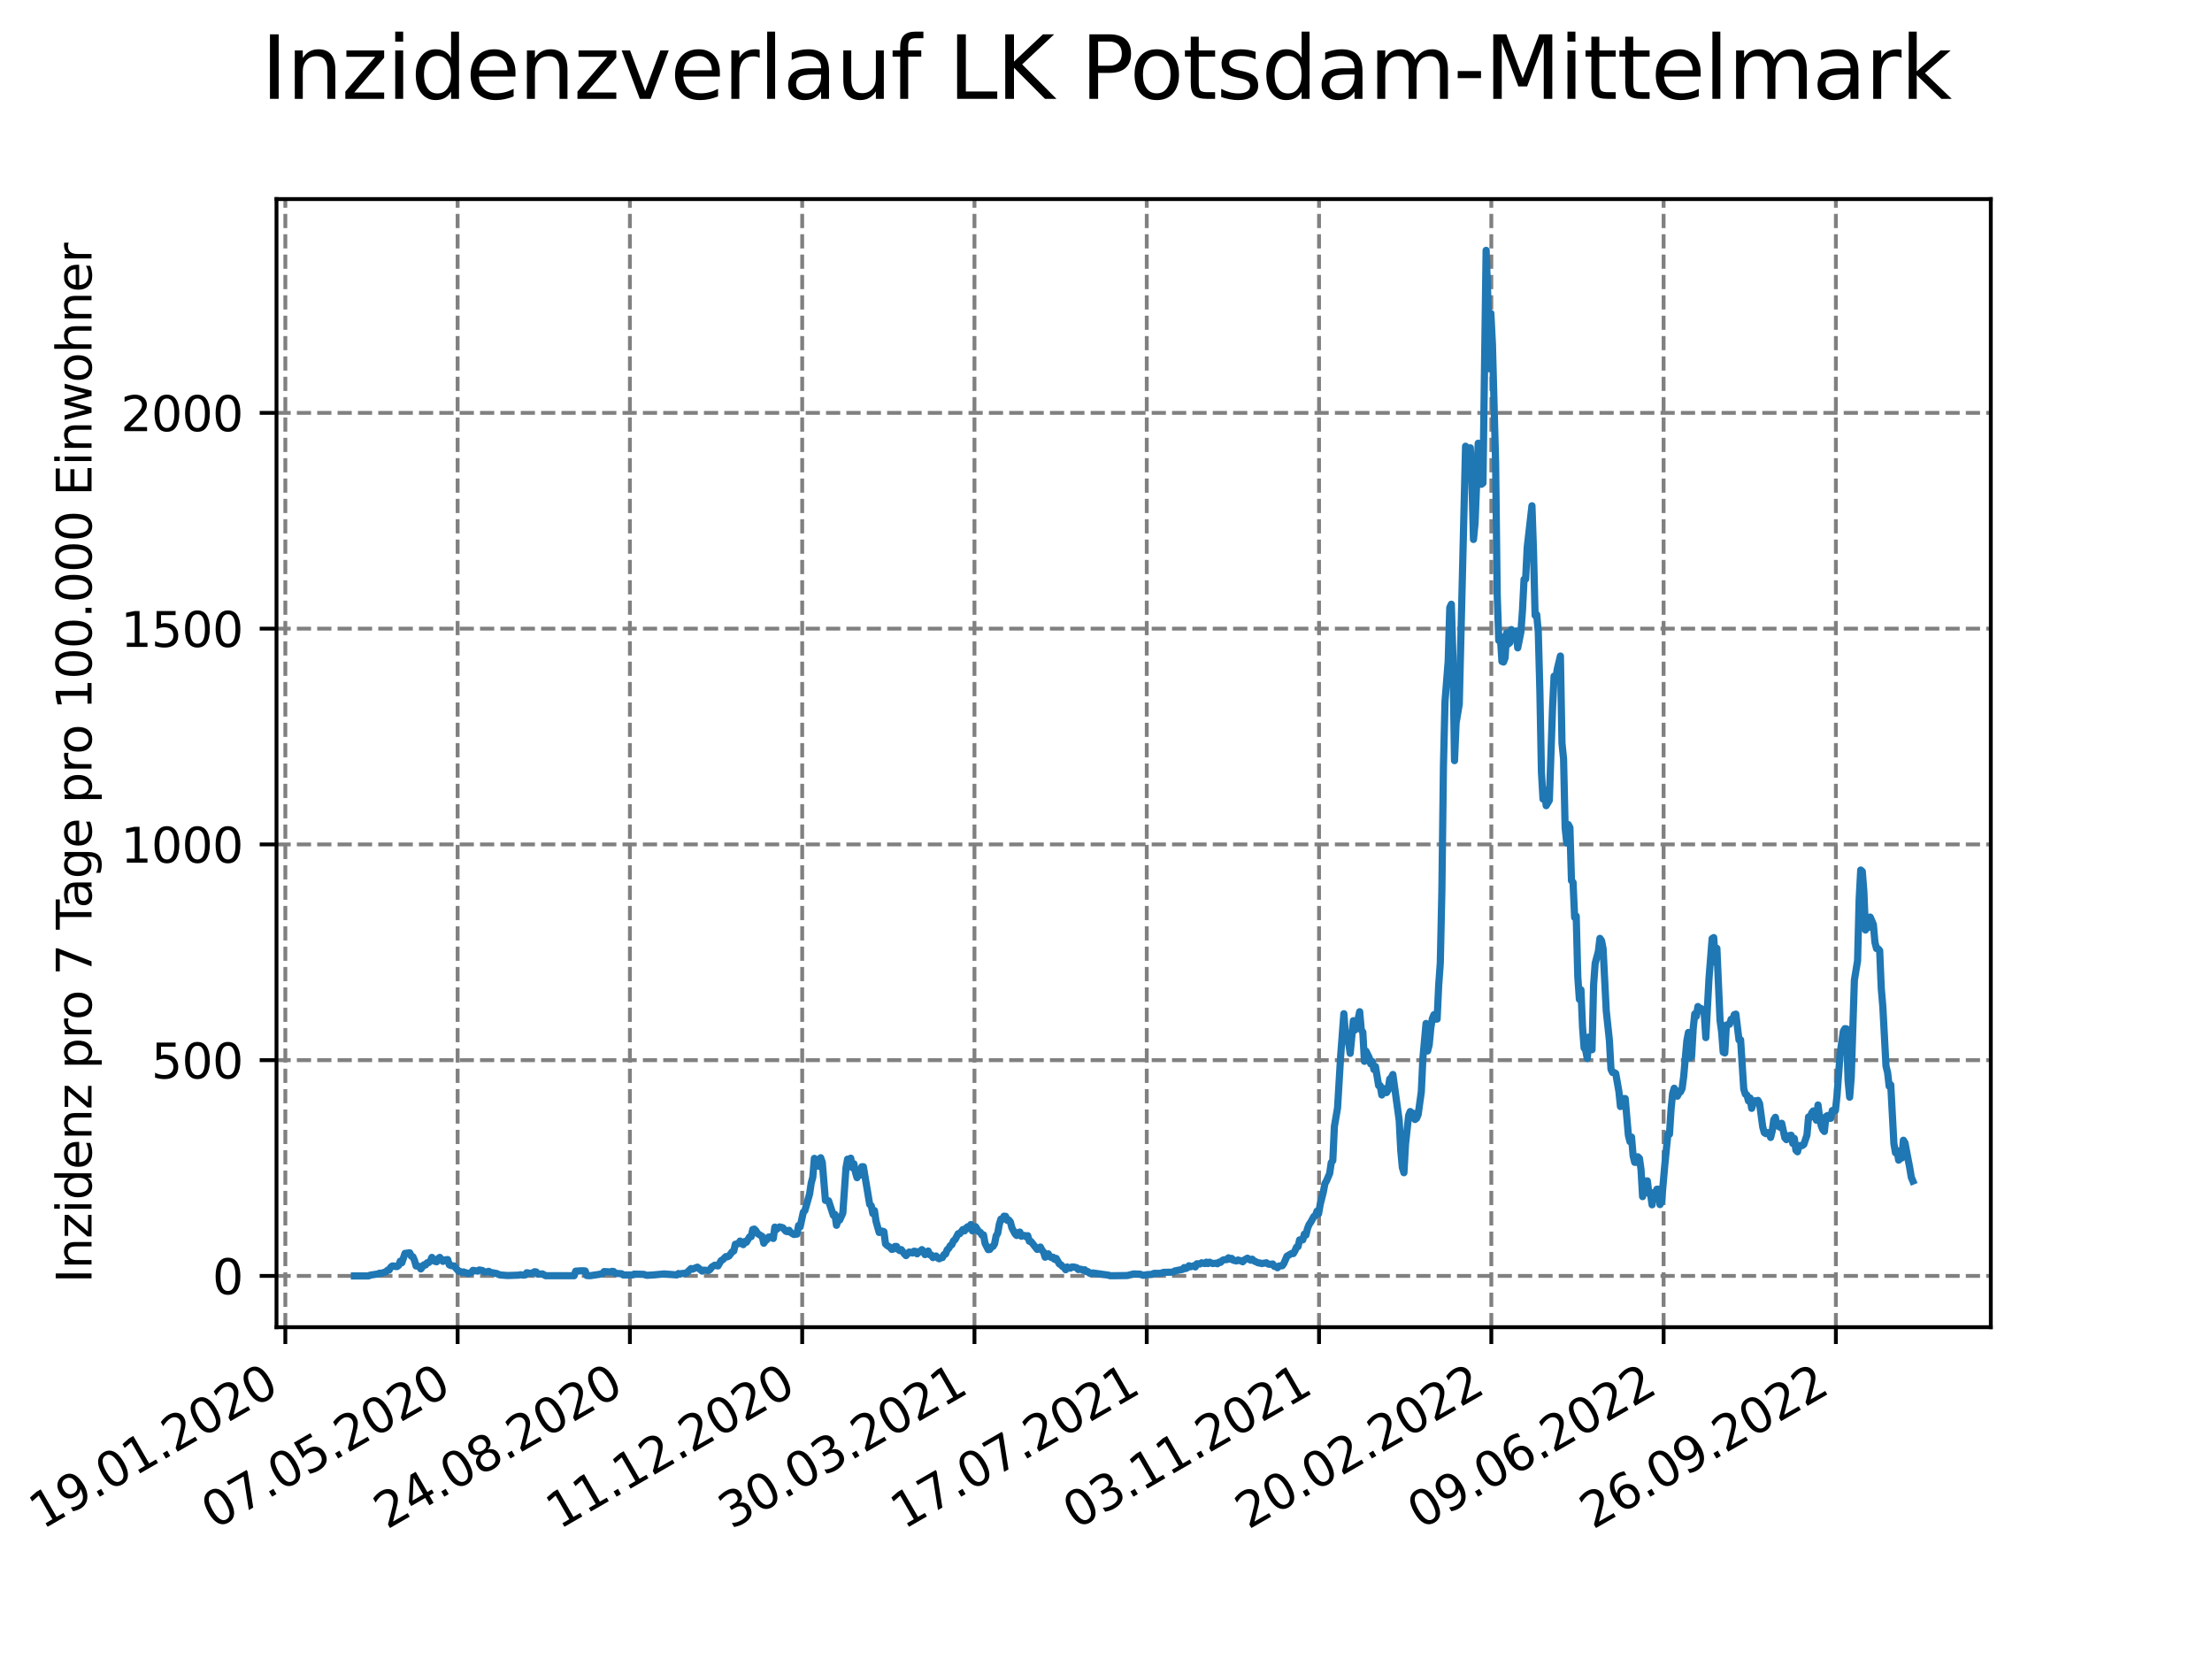 <?xml version="1.0" encoding="utf-8" standalone="no"?>
<!DOCTYPE svg PUBLIC "-//W3C//DTD SVG 1.1//EN"
  "http://www.w3.org/Graphics/SVG/1.1/DTD/svg11.dtd">
<svg xmlns:xlink="http://www.w3.org/1999/xlink" width="460.8pt" height="345.6pt" viewBox="0 0 460.8 345.6" xmlns="http://www.w3.org/2000/svg" version="1.1">
 <defs>
  <style type="text/css">*{stroke-linejoin: round; stroke-linecap: butt}</style>
 </defs>
 <g id="figure_1">
  <g id="patch_1">
   <path d="M 0 345.6 
L 460.8 345.6 
L 460.8 0 
L 0 0 
z
" style="fill: #ffffff"/>
  </g>
  <g id="axes_1">
   <g id="patch_2">
    <path d="M 57.6 276.48 
L 414.72 276.48 
L 414.72 41.472 
L 57.6 41.472 
z
" style="fill: #ffffff"/>
   </g>
   <g id="matplotlib.axis_1">
    <g id="xtick_1">
     <g id="line2d_1">
      <path d="M 59.441 276.48 
L 59.441 41.472 
" clip-path="url(#pa9eaaf0368)" style="fill: none; stroke-dasharray: 2.96,1.28; stroke-dashoffset: 0; stroke: #808080; stroke-width: 0.8"/>
     </g>
     <g id="line2d_2">
      <defs>
       <path id="m705e1bddf4" d="M 0 0 
L 0 3.5 
" style="stroke: #000000; stroke-width: 0.8"/>
      </defs>
      <g>
       <use xlink:href="#m705e1bddf4" x="59.441" y="276.48" style="stroke: #000000; stroke-width: 0.8"/>
      </g>
     </g>
     <g id="text_1">
      <!-- 19.01.2020 -->
      <g transform="translate(8.816 318.689) rotate(-30) scale(0.1 -0.1)">
       <defs>
        <path id="DejaVuSans-31" d="M 794 531 
L 1825 531 
L 1825 4091 
L 703 3866 
L 703 4441 
L 1819 4666 
L 2450 4666 
L 2450 531 
L 3481 531 
L 3481 0 
L 794 0 
L 794 531 
z
" transform="scale(0.016)"/>
        <path id="DejaVuSans-39" d="M 703 97 
L 703 672 
Q 941 559 1184 500 
Q 1428 441 1663 441 
Q 2288 441 2617 861 
Q 2947 1281 2994 2138 
Q 2813 1869 2534 1725 
Q 2256 1581 1919 1581 
Q 1219 1581 811 2004 
Q 403 2428 403 3163 
Q 403 3881 828 4315 
Q 1253 4750 1959 4750 
Q 2769 4750 3195 4129 
Q 3622 3509 3622 2328 
Q 3622 1225 3098 567 
Q 2575 -91 1691 -91 
Q 1453 -91 1209 -44 
Q 966 3 703 97 
z
M 1959 2075 
Q 2384 2075 2632 2365 
Q 2881 2656 2881 3163 
Q 2881 3666 2632 3958 
Q 2384 4250 1959 4250 
Q 1534 4250 1286 3958 
Q 1038 3666 1038 3163 
Q 1038 2656 1286 2365 
Q 1534 2075 1959 2075 
z
" transform="scale(0.016)"/>
        <path id="DejaVuSans-2e" d="M 684 794 
L 1344 794 
L 1344 0 
L 684 0 
L 684 794 
z
" transform="scale(0.016)"/>
        <path id="DejaVuSans-30" d="M 2034 4250 
Q 1547 4250 1301 3770 
Q 1056 3291 1056 2328 
Q 1056 1369 1301 889 
Q 1547 409 2034 409 
Q 2525 409 2770 889 
Q 3016 1369 3016 2328 
Q 3016 3291 2770 3770 
Q 2525 4250 2034 4250 
z
M 2034 4750 
Q 2819 4750 3233 4129 
Q 3647 3509 3647 2328 
Q 3647 1150 3233 529 
Q 2819 -91 2034 -91 
Q 1250 -91 836 529 
Q 422 1150 422 2328 
Q 422 3509 836 4129 
Q 1250 4750 2034 4750 
z
" transform="scale(0.016)"/>
        <path id="DejaVuSans-32" d="M 1228 531 
L 3431 531 
L 3431 0 
L 469 0 
L 469 531 
Q 828 903 1448 1529 
Q 2069 2156 2228 2338 
Q 2531 2678 2651 2914 
Q 2772 3150 2772 3378 
Q 2772 3750 2511 3984 
Q 2250 4219 1831 4219 
Q 1534 4219 1204 4116 
Q 875 4013 500 3803 
L 500 4441 
Q 881 4594 1212 4672 
Q 1544 4750 1819 4750 
Q 2544 4750 2975 4387 
Q 3406 4025 3406 3419 
Q 3406 3131 3298 2873 
Q 3191 2616 2906 2266 
Q 2828 2175 2409 1742 
Q 1991 1309 1228 531 
z
" transform="scale(0.016)"/>
       </defs>
       <use xlink:href="#DejaVuSans-31"/>
       <use xlink:href="#DejaVuSans-39" x="63.623"/>
       <use xlink:href="#DejaVuSans-2e" x="127.246"/>
       <use xlink:href="#DejaVuSans-30" x="159.033"/>
       <use xlink:href="#DejaVuSans-31" x="222.656"/>
       <use xlink:href="#DejaVuSans-2e" x="286.279"/>
       <use xlink:href="#DejaVuSans-32" x="318.066"/>
       <use xlink:href="#DejaVuSans-30" x="381.689"/>
       <use xlink:href="#DejaVuSans-32" x="445.312"/>
       <use xlink:href="#DejaVuSans-30" x="508.936"/>
      </g>
     </g>
    </g>
    <g id="xtick_2">
     <g id="line2d_3">
      <path d="M 95.331 276.48 
L 95.331 41.472 
" clip-path="url(#pa9eaaf0368)" style="fill: none; stroke-dasharray: 2.96,1.28; stroke-dashoffset: 0; stroke: #808080; stroke-width: 0.8"/>
     </g>
     <g id="line2d_4">
      <g>
       <use xlink:href="#m705e1bddf4" x="95.331" y="276.48" style="stroke: #000000; stroke-width: 0.8"/>
      </g>
     </g>
     <g id="text_2">
      <!-- 07.05.2020 -->
      <g transform="translate(44.706 318.689) rotate(-30) scale(0.1 -0.1)">
       <defs>
        <path id="DejaVuSans-37" d="M 525 4666 
L 3525 4666 
L 3525 4397 
L 1831 0 
L 1172 0 
L 2766 4134 
L 525 4134 
L 525 4666 
z
" transform="scale(0.016)"/>
        <path id="DejaVuSans-35" d="M 691 4666 
L 3169 4666 
L 3169 4134 
L 1269 4134 
L 1269 2991 
Q 1406 3038 1543 3061 
Q 1681 3084 1819 3084 
Q 2600 3084 3056 2656 
Q 3513 2228 3513 1497 
Q 3513 744 3044 326 
Q 2575 -91 1722 -91 
Q 1428 -91 1123 -41 
Q 819 9 494 109 
L 494 744 
Q 775 591 1075 516 
Q 1375 441 1709 441 
Q 2250 441 2565 725 
Q 2881 1009 2881 1497 
Q 2881 1984 2565 2268 
Q 2250 2553 1709 2553 
Q 1456 2553 1204 2497 
Q 953 2441 691 2322 
L 691 4666 
z
" transform="scale(0.016)"/>
       </defs>
       <use xlink:href="#DejaVuSans-30"/>
       <use xlink:href="#DejaVuSans-37" x="63.623"/>
       <use xlink:href="#DejaVuSans-2e" x="127.246"/>
       <use xlink:href="#DejaVuSans-30" x="159.033"/>
       <use xlink:href="#DejaVuSans-35" x="222.656"/>
       <use xlink:href="#DejaVuSans-2e" x="286.279"/>
       <use xlink:href="#DejaVuSans-32" x="318.066"/>
       <use xlink:href="#DejaVuSans-30" x="381.689"/>
       <use xlink:href="#DejaVuSans-32" x="445.312"/>
       <use xlink:href="#DejaVuSans-30" x="508.936"/>
      </g>
     </g>
    </g>
    <g id="xtick_3">
     <g id="line2d_5">
      <path d="M 131.221 276.48 
L 131.221 41.472 
" clip-path="url(#pa9eaaf0368)" style="fill: none; stroke-dasharray: 2.96,1.28; stroke-dashoffset: 0; stroke: #808080; stroke-width: 0.8"/>
     </g>
     <g id="line2d_6">
      <g>
       <use xlink:href="#m705e1bddf4" x="131.221" y="276.48" style="stroke: #000000; stroke-width: 0.8"/>
      </g>
     </g>
     <g id="text_3">
      <!-- 24.08.2020 -->
      <g transform="translate(80.596 318.689) rotate(-30) scale(0.1 -0.1)">
       <defs>
        <path id="DejaVuSans-34" d="M 2419 4116 
L 825 1625 
L 2419 1625 
L 2419 4116 
z
M 2253 4666 
L 3047 4666 
L 3047 1625 
L 3713 1625 
L 3713 1100 
L 3047 1100 
L 3047 0 
L 2419 0 
L 2419 1100 
L 313 1100 
L 313 1709 
L 2253 4666 
z
" transform="scale(0.016)"/>
        <path id="DejaVuSans-38" d="M 2034 2216 
Q 1584 2216 1326 1975 
Q 1069 1734 1069 1313 
Q 1069 891 1326 650 
Q 1584 409 2034 409 
Q 2484 409 2743 651 
Q 3003 894 3003 1313 
Q 3003 1734 2745 1975 
Q 2488 2216 2034 2216 
z
M 1403 2484 
Q 997 2584 770 2862 
Q 544 3141 544 3541 
Q 544 4100 942 4425 
Q 1341 4750 2034 4750 
Q 2731 4750 3128 4425 
Q 3525 4100 3525 3541 
Q 3525 3141 3298 2862 
Q 3072 2584 2669 2484 
Q 3125 2378 3379 2068 
Q 3634 1759 3634 1313 
Q 3634 634 3220 271 
Q 2806 -91 2034 -91 
Q 1263 -91 848 271 
Q 434 634 434 1313 
Q 434 1759 690 2068 
Q 947 2378 1403 2484 
z
M 1172 3481 
Q 1172 3119 1398 2916 
Q 1625 2713 2034 2713 
Q 2441 2713 2670 2916 
Q 2900 3119 2900 3481 
Q 2900 3844 2670 4047 
Q 2441 4250 2034 4250 
Q 1625 4250 1398 4047 
Q 1172 3844 1172 3481 
z
" transform="scale(0.016)"/>
       </defs>
       <use xlink:href="#DejaVuSans-32"/>
       <use xlink:href="#DejaVuSans-34" x="63.623"/>
       <use xlink:href="#DejaVuSans-2e" x="127.246"/>
       <use xlink:href="#DejaVuSans-30" x="159.033"/>
       <use xlink:href="#DejaVuSans-38" x="222.656"/>
       <use xlink:href="#DejaVuSans-2e" x="286.279"/>
       <use xlink:href="#DejaVuSans-32" x="318.066"/>
       <use xlink:href="#DejaVuSans-30" x="381.689"/>
       <use xlink:href="#DejaVuSans-32" x="445.312"/>
       <use xlink:href="#DejaVuSans-30" x="508.936"/>
      </g>
     </g>
    </g>
    <g id="xtick_4">
     <g id="line2d_7">
      <path d="M 167.111 276.48 
L 167.111 41.472 
" clip-path="url(#pa9eaaf0368)" style="fill: none; stroke-dasharray: 2.96,1.28; stroke-dashoffset: 0; stroke: #808080; stroke-width: 0.8"/>
     </g>
     <g id="line2d_8">
      <g>
       <use xlink:href="#m705e1bddf4" x="167.111" y="276.48" style="stroke: #000000; stroke-width: 0.8"/>
      </g>
     </g>
     <g id="text_4">
      <!-- 11.12.2020 -->
      <g transform="translate(116.485 318.689) rotate(-30) scale(0.1 -0.1)">
       <use xlink:href="#DejaVuSans-31"/>
       <use xlink:href="#DejaVuSans-31" x="63.623"/>
       <use xlink:href="#DejaVuSans-2e" x="127.246"/>
       <use xlink:href="#DejaVuSans-31" x="159.033"/>
       <use xlink:href="#DejaVuSans-32" x="222.656"/>
       <use xlink:href="#DejaVuSans-2e" x="286.279"/>
       <use xlink:href="#DejaVuSans-32" x="318.066"/>
       <use xlink:href="#DejaVuSans-30" x="381.689"/>
       <use xlink:href="#DejaVuSans-32" x="445.312"/>
       <use xlink:href="#DejaVuSans-30" x="508.936"/>
      </g>
     </g>
    </g>
    <g id="xtick_5">
     <g id="line2d_9">
      <path d="M 203 276.48 
L 203 41.472 
" clip-path="url(#pa9eaaf0368)" style="fill: none; stroke-dasharray: 2.96,1.28; stroke-dashoffset: 0; stroke: #808080; stroke-width: 0.8"/>
     </g>
     <g id="line2d_10">
      <g>
       <use xlink:href="#m705e1bddf4" x="203" y="276.48" style="stroke: #000000; stroke-width: 0.8"/>
      </g>
     </g>
     <g id="text_5">
      <!-- 30.03.2021 -->
      <g transform="translate(152.375 318.689) rotate(-30) scale(0.1 -0.1)">
       <defs>
        <path id="DejaVuSans-33" d="M 2597 2516 
Q 3050 2419 3304 2112 
Q 3559 1806 3559 1356 
Q 3559 666 3084 287 
Q 2609 -91 1734 -91 
Q 1441 -91 1130 -33 
Q 819 25 488 141 
L 488 750 
Q 750 597 1062 519 
Q 1375 441 1716 441 
Q 2309 441 2620 675 
Q 2931 909 2931 1356 
Q 2931 1769 2642 2001 
Q 2353 2234 1838 2234 
L 1294 2234 
L 1294 2753 
L 1863 2753 
Q 2328 2753 2575 2939 
Q 2822 3125 2822 3475 
Q 2822 3834 2567 4026 
Q 2313 4219 1838 4219 
Q 1578 4219 1281 4162 
Q 984 4106 628 3988 
L 628 4550 
Q 988 4650 1302 4700 
Q 1616 4750 1894 4750 
Q 2613 4750 3031 4423 
Q 3450 4097 3450 3541 
Q 3450 3153 3228 2886 
Q 3006 2619 2597 2516 
z
" transform="scale(0.016)"/>
       </defs>
       <use xlink:href="#DejaVuSans-33"/>
       <use xlink:href="#DejaVuSans-30" x="63.623"/>
       <use xlink:href="#DejaVuSans-2e" x="127.246"/>
       <use xlink:href="#DejaVuSans-30" x="159.033"/>
       <use xlink:href="#DejaVuSans-33" x="222.656"/>
       <use xlink:href="#DejaVuSans-2e" x="286.279"/>
       <use xlink:href="#DejaVuSans-32" x="318.066"/>
       <use xlink:href="#DejaVuSans-30" x="381.689"/>
       <use xlink:href="#DejaVuSans-32" x="445.312"/>
       <use xlink:href="#DejaVuSans-31" x="508.936"/>
      </g>
     </g>
    </g>
    <g id="xtick_6">
     <g id="line2d_11">
      <path d="M 238.89 276.48 
L 238.89 41.472 
" clip-path="url(#pa9eaaf0368)" style="fill: none; stroke-dasharray: 2.96,1.28; stroke-dashoffset: 0; stroke: #808080; stroke-width: 0.8"/>
     </g>
     <g id="line2d_12">
      <g>
       <use xlink:href="#m705e1bddf4" x="238.89" y="276.48" style="stroke: #000000; stroke-width: 0.8"/>
      </g>
     </g>
     <g id="text_6">
      <!-- 17.07.2021 -->
      <g transform="translate(188.265 318.689) rotate(-30) scale(0.1 -0.1)">
       <use xlink:href="#DejaVuSans-31"/>
       <use xlink:href="#DejaVuSans-37" x="63.623"/>
       <use xlink:href="#DejaVuSans-2e" x="127.246"/>
       <use xlink:href="#DejaVuSans-30" x="159.033"/>
       <use xlink:href="#DejaVuSans-37" x="222.656"/>
       <use xlink:href="#DejaVuSans-2e" x="286.279"/>
       <use xlink:href="#DejaVuSans-32" x="318.066"/>
       <use xlink:href="#DejaVuSans-30" x="381.689"/>
       <use xlink:href="#DejaVuSans-32" x="445.312"/>
       <use xlink:href="#DejaVuSans-31" x="508.936"/>
      </g>
     </g>
    </g>
    <g id="xtick_7">
     <g id="line2d_13">
      <path d="M 274.78 276.48 
L 274.78 41.472 
" clip-path="url(#pa9eaaf0368)" style="fill: none; stroke-dasharray: 2.96,1.28; stroke-dashoffset: 0; stroke: #808080; stroke-width: 0.8"/>
     </g>
     <g id="line2d_14">
      <g>
       <use xlink:href="#m705e1bddf4" x="274.78" y="276.48" style="stroke: #000000; stroke-width: 0.8"/>
      </g>
     </g>
     <g id="text_7">
      <!-- 03.11.2021 -->
      <g transform="translate(224.155 318.689) rotate(-30) scale(0.1 -0.1)">
       <use xlink:href="#DejaVuSans-30"/>
       <use xlink:href="#DejaVuSans-33" x="63.623"/>
       <use xlink:href="#DejaVuSans-2e" x="127.246"/>
       <use xlink:href="#DejaVuSans-31" x="159.033"/>
       <use xlink:href="#DejaVuSans-31" x="222.656"/>
       <use xlink:href="#DejaVuSans-2e" x="286.279"/>
       <use xlink:href="#DejaVuSans-32" x="318.066"/>
       <use xlink:href="#DejaVuSans-30" x="381.689"/>
       <use xlink:href="#DejaVuSans-32" x="445.312"/>
       <use xlink:href="#DejaVuSans-31" x="508.936"/>
      </g>
     </g>
    </g>
    <g id="xtick_8">
     <g id="line2d_15">
      <path d="M 310.67 276.48 
L 310.67 41.472 
" clip-path="url(#pa9eaaf0368)" style="fill: none; stroke-dasharray: 2.96,1.28; stroke-dashoffset: 0; stroke: #808080; stroke-width: 0.8"/>
     </g>
     <g id="line2d_16">
      <g>
       <use xlink:href="#m705e1bddf4" x="310.67" y="276.48" style="stroke: #000000; stroke-width: 0.8"/>
      </g>
     </g>
     <g id="text_8">
      <!-- 20.02.2022 -->
      <g transform="translate(260.045 318.689) rotate(-30) scale(0.1 -0.1)">
       <use xlink:href="#DejaVuSans-32"/>
       <use xlink:href="#DejaVuSans-30" x="63.623"/>
       <use xlink:href="#DejaVuSans-2e" x="127.246"/>
       <use xlink:href="#DejaVuSans-30" x="159.033"/>
       <use xlink:href="#DejaVuSans-32" x="222.656"/>
       <use xlink:href="#DejaVuSans-2e" x="286.279"/>
       <use xlink:href="#DejaVuSans-32" x="318.066"/>
       <use xlink:href="#DejaVuSans-30" x="381.689"/>
       <use xlink:href="#DejaVuSans-32" x="445.312"/>
       <use xlink:href="#DejaVuSans-32" x="508.936"/>
      </g>
     </g>
    </g>
    <g id="xtick_9">
     <g id="line2d_17">
      <path d="M 346.56 276.48 
L 346.56 41.472 
" clip-path="url(#pa9eaaf0368)" style="fill: none; stroke-dasharray: 2.96,1.28; stroke-dashoffset: 0; stroke: #808080; stroke-width: 0.8"/>
     </g>
     <g id="line2d_18">
      <g>
       <use xlink:href="#m705e1bddf4" x="346.56" y="276.48" style="stroke: #000000; stroke-width: 0.8"/>
      </g>
     </g>
     <g id="text_9">
      <!-- 09.06.2022 -->
      <g transform="translate(295.934 318.689) rotate(-30) scale(0.1 -0.1)">
       <defs>
        <path id="DejaVuSans-36" d="M 2113 2584 
Q 1688 2584 1439 2293 
Q 1191 2003 1191 1497 
Q 1191 994 1439 701 
Q 1688 409 2113 409 
Q 2538 409 2786 701 
Q 3034 994 3034 1497 
Q 3034 2003 2786 2293 
Q 2538 2584 2113 2584 
z
M 3366 4563 
L 3366 3988 
Q 3128 4100 2886 4159 
Q 2644 4219 2406 4219 
Q 1781 4219 1451 3797 
Q 1122 3375 1075 2522 
Q 1259 2794 1537 2939 
Q 1816 3084 2150 3084 
Q 2853 3084 3261 2657 
Q 3669 2231 3669 1497 
Q 3669 778 3244 343 
Q 2819 -91 2113 -91 
Q 1303 -91 875 529 
Q 447 1150 447 2328 
Q 447 3434 972 4092 
Q 1497 4750 2381 4750 
Q 2619 4750 2861 4703 
Q 3103 4656 3366 4563 
z
" transform="scale(0.016)"/>
       </defs>
       <use xlink:href="#DejaVuSans-30"/>
       <use xlink:href="#DejaVuSans-39" x="63.623"/>
       <use xlink:href="#DejaVuSans-2e" x="127.246"/>
       <use xlink:href="#DejaVuSans-30" x="159.033"/>
       <use xlink:href="#DejaVuSans-36" x="222.656"/>
       <use xlink:href="#DejaVuSans-2e" x="286.279"/>
       <use xlink:href="#DejaVuSans-32" x="318.066"/>
       <use xlink:href="#DejaVuSans-30" x="381.689"/>
       <use xlink:href="#DejaVuSans-32" x="445.312"/>
       <use xlink:href="#DejaVuSans-32" x="508.936"/>
      </g>
     </g>
    </g>
    <g id="xtick_10">
     <g id="line2d_19">
      <path d="M 382.449 276.48 
L 382.449 41.472 
" clip-path="url(#pa9eaaf0368)" style="fill: none; stroke-dasharray: 2.96,1.28; stroke-dashoffset: 0; stroke: #808080; stroke-width: 0.8"/>
     </g>
     <g id="line2d_20">
      <g>
       <use xlink:href="#m705e1bddf4" x="382.449" y="276.48" style="stroke: #000000; stroke-width: 0.8"/>
      </g>
     </g>
     <g id="text_10">
      <!-- 26.09.2022 -->
      <g transform="translate(331.824 318.689) rotate(-30) scale(0.1 -0.1)">
       <use xlink:href="#DejaVuSans-32"/>
       <use xlink:href="#DejaVuSans-36" x="63.623"/>
       <use xlink:href="#DejaVuSans-2e" x="127.246"/>
       <use xlink:href="#DejaVuSans-30" x="159.033"/>
       <use xlink:href="#DejaVuSans-39" x="222.656"/>
       <use xlink:href="#DejaVuSans-2e" x="286.279"/>
       <use xlink:href="#DejaVuSans-32" x="318.066"/>
       <use xlink:href="#DejaVuSans-30" x="381.689"/>
       <use xlink:href="#DejaVuSans-32" x="445.312"/>
       <use xlink:href="#DejaVuSans-32" x="508.936"/>
      </g>
     </g>
    </g>
   </g>
   <g id="matplotlib.axis_2">
    <g id="ytick_1">
     <g id="line2d_21">
      <path d="M 57.6 265.798 
L 414.72 265.798 
" clip-path="url(#pa9eaaf0368)" style="fill: none; stroke-dasharray: 2.96,1.28; stroke-dashoffset: 0; stroke: #808080; stroke-width: 0.8"/>
     </g>
     <g id="line2d_22">
      <defs>
       <path id="m356dc0dcda" d="M 0 0 
L -3.5 0 
" style="stroke: #000000; stroke-width: 0.8"/>
      </defs>
      <g>
       <use xlink:href="#m356dc0dcda" x="57.6" y="265.798" style="stroke: #000000; stroke-width: 0.8"/>
      </g>
     </g>
     <g id="text_11">
      <!-- 0 -->
      <g transform="translate(44.237 269.597) scale(0.1 -0.1)">
       <use xlink:href="#DejaVuSans-30"/>
      </g>
     </g>
    </g>
    <g id="ytick_2">
     <g id="line2d_23">
      <path d="M 57.6 220.851 
L 414.72 220.851 
" clip-path="url(#pa9eaaf0368)" style="fill: none; stroke-dasharray: 2.96,1.28; stroke-dashoffset: 0; stroke: #808080; stroke-width: 0.8"/>
     </g>
     <g id="line2d_24">
      <g>
       <use xlink:href="#m356dc0dcda" x="57.6" y="220.851" style="stroke: #000000; stroke-width: 0.8"/>
      </g>
     </g>
     <g id="text_12">
      <!-- 500 -->
      <g transform="translate(31.512 224.651) scale(0.1 -0.1)">
       <use xlink:href="#DejaVuSans-35"/>
       <use xlink:href="#DejaVuSans-30" x="63.623"/>
       <use xlink:href="#DejaVuSans-30" x="127.246"/>
      </g>
     </g>
    </g>
    <g id="ytick_3">
     <g id="line2d_25">
      <path d="M 57.6 175.905 
L 414.72 175.905 
" clip-path="url(#pa9eaaf0368)" style="fill: none; stroke-dasharray: 2.96,1.28; stroke-dashoffset: 0; stroke: #808080; stroke-width: 0.8"/>
     </g>
     <g id="line2d_26">
      <g>
       <use xlink:href="#m356dc0dcda" x="57.6" y="175.905" style="stroke: #000000; stroke-width: 0.8"/>
      </g>
     </g>
     <g id="text_13">
      <!-- 1000 -->
      <g transform="translate(25.15 179.704) scale(0.1 -0.1)">
       <use xlink:href="#DejaVuSans-31"/>
       <use xlink:href="#DejaVuSans-30" x="63.623"/>
       <use xlink:href="#DejaVuSans-30" x="127.246"/>
       <use xlink:href="#DejaVuSans-30" x="190.869"/>
      </g>
     </g>
    </g>
    <g id="ytick_4">
     <g id="line2d_27">
      <path d="M 57.6 130.958 
L 414.72 130.958 
" clip-path="url(#pa9eaaf0368)" style="fill: none; stroke-dasharray: 2.96,1.28; stroke-dashoffset: 0; stroke: #808080; stroke-width: 0.8"/>
     </g>
     <g id="line2d_28">
      <g>
       <use xlink:href="#m356dc0dcda" x="57.6" y="130.958" style="stroke: #000000; stroke-width: 0.8"/>
      </g>
     </g>
     <g id="text_14">
      <!-- 1500 -->
      <g transform="translate(25.15 134.757) scale(0.1 -0.1)">
       <use xlink:href="#DejaVuSans-31"/>
       <use xlink:href="#DejaVuSans-35" x="63.623"/>
       <use xlink:href="#DejaVuSans-30" x="127.246"/>
       <use xlink:href="#DejaVuSans-30" x="190.869"/>
      </g>
     </g>
    </g>
    <g id="ytick_5">
     <g id="line2d_29">
      <path d="M 57.6 86.012 
L 414.72 86.012 
" clip-path="url(#pa9eaaf0368)" style="fill: none; stroke-dasharray: 2.96,1.28; stroke-dashoffset: 0; stroke: #808080; stroke-width: 0.8"/>
     </g>
     <g id="line2d_30">
      <g>
       <use xlink:href="#m356dc0dcda" x="57.6" y="86.012" style="stroke: #000000; stroke-width: 0.8"/>
      </g>
     </g>
     <g id="text_15">
      <!-- 2000 -->
      <g transform="translate(25.15 89.811) scale(0.1 -0.1)">
       <use xlink:href="#DejaVuSans-32"/>
       <use xlink:href="#DejaVuSans-30" x="63.623"/>
       <use xlink:href="#DejaVuSans-30" x="127.246"/>
       <use xlink:href="#DejaVuSans-30" x="190.869"/>
      </g>
     </g>
    </g>
    <g id="text_16">
     <!-- Inzidenz pro 7 Tage pro 100.000 Einwohner -->
     <g transform="translate(19.07 267.301) rotate(-90) scale(0.1 -0.1)">
      <defs>
       <path id="DejaVuSans-49" d="M 628 4666 
L 1259 4666 
L 1259 0 
L 628 0 
L 628 4666 
z
" transform="scale(0.016)"/>
       <path id="DejaVuSans-6e" d="M 3513 2113 
L 3513 0 
L 2938 0 
L 2938 2094 
Q 2938 2591 2744 2837 
Q 2550 3084 2163 3084 
Q 1697 3084 1428 2787 
Q 1159 2491 1159 1978 
L 1159 0 
L 581 0 
L 581 3500 
L 1159 3500 
L 1159 2956 
Q 1366 3272 1645 3428 
Q 1925 3584 2291 3584 
Q 2894 3584 3203 3211 
Q 3513 2838 3513 2113 
z
" transform="scale(0.016)"/>
       <path id="DejaVuSans-7a" d="M 353 3500 
L 3084 3500 
L 3084 2975 
L 922 459 
L 3084 459 
L 3084 0 
L 275 0 
L 275 525 
L 2438 3041 
L 353 3041 
L 353 3500 
z
" transform="scale(0.016)"/>
       <path id="DejaVuSans-69" d="M 603 3500 
L 1178 3500 
L 1178 0 
L 603 0 
L 603 3500 
z
M 603 4863 
L 1178 4863 
L 1178 4134 
L 603 4134 
L 603 4863 
z
" transform="scale(0.016)"/>
       <path id="DejaVuSans-64" d="M 2906 2969 
L 2906 4863 
L 3481 4863 
L 3481 0 
L 2906 0 
L 2906 525 
Q 2725 213 2448 61 
Q 2172 -91 1784 -91 
Q 1150 -91 751 415 
Q 353 922 353 1747 
Q 353 2572 751 3078 
Q 1150 3584 1784 3584 
Q 2172 3584 2448 3432 
Q 2725 3281 2906 2969 
z
M 947 1747 
Q 947 1113 1208 752 
Q 1469 391 1925 391 
Q 2381 391 2643 752 
Q 2906 1113 2906 1747 
Q 2906 2381 2643 2742 
Q 2381 3103 1925 3103 
Q 1469 3103 1208 2742 
Q 947 2381 947 1747 
z
" transform="scale(0.016)"/>
       <path id="DejaVuSans-65" d="M 3597 1894 
L 3597 1613 
L 953 1613 
Q 991 1019 1311 708 
Q 1631 397 2203 397 
Q 2534 397 2845 478 
Q 3156 559 3463 722 
L 3463 178 
Q 3153 47 2828 -22 
Q 2503 -91 2169 -91 
Q 1331 -91 842 396 
Q 353 884 353 1716 
Q 353 2575 817 3079 
Q 1281 3584 2069 3584 
Q 2775 3584 3186 3129 
Q 3597 2675 3597 1894 
z
M 3022 2063 
Q 3016 2534 2758 2815 
Q 2500 3097 2075 3097 
Q 1594 3097 1305 2825 
Q 1016 2553 972 2059 
L 3022 2063 
z
" transform="scale(0.016)"/>
       <path id="DejaVuSans-20" transform="scale(0.016)"/>
       <path id="DejaVuSans-70" d="M 1159 525 
L 1159 -1331 
L 581 -1331 
L 581 3500 
L 1159 3500 
L 1159 2969 
Q 1341 3281 1617 3432 
Q 1894 3584 2278 3584 
Q 2916 3584 3314 3078 
Q 3713 2572 3713 1747 
Q 3713 922 3314 415 
Q 2916 -91 2278 -91 
Q 1894 -91 1617 61 
Q 1341 213 1159 525 
z
M 3116 1747 
Q 3116 2381 2855 2742 
Q 2594 3103 2138 3103 
Q 1681 3103 1420 2742 
Q 1159 2381 1159 1747 
Q 1159 1113 1420 752 
Q 1681 391 2138 391 
Q 2594 391 2855 752 
Q 3116 1113 3116 1747 
z
" transform="scale(0.016)"/>
       <path id="DejaVuSans-72" d="M 2631 2963 
Q 2534 3019 2420 3045 
Q 2306 3072 2169 3072 
Q 1681 3072 1420 2755 
Q 1159 2438 1159 1844 
L 1159 0 
L 581 0 
L 581 3500 
L 1159 3500 
L 1159 2956 
Q 1341 3275 1631 3429 
Q 1922 3584 2338 3584 
Q 2397 3584 2469 3576 
Q 2541 3569 2628 3553 
L 2631 2963 
z
" transform="scale(0.016)"/>
       <path id="DejaVuSans-6f" d="M 1959 3097 
Q 1497 3097 1228 2736 
Q 959 2375 959 1747 
Q 959 1119 1226 758 
Q 1494 397 1959 397 
Q 2419 397 2687 759 
Q 2956 1122 2956 1747 
Q 2956 2369 2687 2733 
Q 2419 3097 1959 3097 
z
M 1959 3584 
Q 2709 3584 3137 3096 
Q 3566 2609 3566 1747 
Q 3566 888 3137 398 
Q 2709 -91 1959 -91 
Q 1206 -91 779 398 
Q 353 888 353 1747 
Q 353 2609 779 3096 
Q 1206 3584 1959 3584 
z
" transform="scale(0.016)"/>
       <path id="DejaVuSans-54" d="M -19 4666 
L 3928 4666 
L 3928 4134 
L 2272 4134 
L 2272 0 
L 1638 0 
L 1638 4134 
L -19 4134 
L -19 4666 
z
" transform="scale(0.016)"/>
       <path id="DejaVuSans-61" d="M 2194 1759 
Q 1497 1759 1228 1600 
Q 959 1441 959 1056 
Q 959 750 1161 570 
Q 1363 391 1709 391 
Q 2188 391 2477 730 
Q 2766 1069 2766 1631 
L 2766 1759 
L 2194 1759 
z
M 3341 1997 
L 3341 0 
L 2766 0 
L 2766 531 
Q 2569 213 2275 61 
Q 1981 -91 1556 -91 
Q 1019 -91 701 211 
Q 384 513 384 1019 
Q 384 1609 779 1909 
Q 1175 2209 1959 2209 
L 2766 2209 
L 2766 2266 
Q 2766 2663 2505 2880 
Q 2244 3097 1772 3097 
Q 1472 3097 1187 3025 
Q 903 2953 641 2809 
L 641 3341 
Q 956 3463 1253 3523 
Q 1550 3584 1831 3584 
Q 2591 3584 2966 3190 
Q 3341 2797 3341 1997 
z
" transform="scale(0.016)"/>
       <path id="DejaVuSans-67" d="M 2906 1791 
Q 2906 2416 2648 2759 
Q 2391 3103 1925 3103 
Q 1463 3103 1205 2759 
Q 947 2416 947 1791 
Q 947 1169 1205 825 
Q 1463 481 1925 481 
Q 2391 481 2648 825 
Q 2906 1169 2906 1791 
z
M 3481 434 
Q 3481 -459 3084 -895 
Q 2688 -1331 1869 -1331 
Q 1566 -1331 1297 -1286 
Q 1028 -1241 775 -1147 
L 775 -588 
Q 1028 -725 1275 -790 
Q 1522 -856 1778 -856 
Q 2344 -856 2625 -561 
Q 2906 -266 2906 331 
L 2906 616 
Q 2728 306 2450 153 
Q 2172 0 1784 0 
Q 1141 0 747 490 
Q 353 981 353 1791 
Q 353 2603 747 3093 
Q 1141 3584 1784 3584 
Q 2172 3584 2450 3431 
Q 2728 3278 2906 2969 
L 2906 3500 
L 3481 3500 
L 3481 434 
z
" transform="scale(0.016)"/>
       <path id="DejaVuSans-45" d="M 628 4666 
L 3578 4666 
L 3578 4134 
L 1259 4134 
L 1259 2753 
L 3481 2753 
L 3481 2222 
L 1259 2222 
L 1259 531 
L 3634 531 
L 3634 0 
L 628 0 
L 628 4666 
z
" transform="scale(0.016)"/>
       <path id="DejaVuSans-77" d="M 269 3500 
L 844 3500 
L 1563 769 
L 2278 3500 
L 2956 3500 
L 3675 769 
L 4391 3500 
L 4966 3500 
L 4050 0 
L 3372 0 
L 2619 2869 
L 1863 0 
L 1184 0 
L 269 3500 
z
" transform="scale(0.016)"/>
       <path id="DejaVuSans-68" d="M 3513 2113 
L 3513 0 
L 2938 0 
L 2938 2094 
Q 2938 2591 2744 2837 
Q 2550 3084 2163 3084 
Q 1697 3084 1428 2787 
Q 1159 2491 1159 1978 
L 1159 0 
L 581 0 
L 581 4863 
L 1159 4863 
L 1159 2956 
Q 1366 3272 1645 3428 
Q 1925 3584 2291 3584 
Q 2894 3584 3203 3211 
Q 3513 2838 3513 2113 
z
" transform="scale(0.016)"/>
      </defs>
      <use xlink:href="#DejaVuSans-49"/>
      <use xlink:href="#DejaVuSans-6e" x="29.492"/>
      <use xlink:href="#DejaVuSans-7a" x="92.871"/>
      <use xlink:href="#DejaVuSans-69" x="145.361"/>
      <use xlink:href="#DejaVuSans-64" x="173.145"/>
      <use xlink:href="#DejaVuSans-65" x="236.621"/>
      <use xlink:href="#DejaVuSans-6e" x="298.145"/>
      <use xlink:href="#DejaVuSans-7a" x="361.523"/>
      <use xlink:href="#DejaVuSans-20" x="414.014"/>
      <use xlink:href="#DejaVuSans-70" x="445.801"/>
      <use xlink:href="#DejaVuSans-72" x="509.277"/>
      <use xlink:href="#DejaVuSans-6f" x="548.141"/>
      <use xlink:href="#DejaVuSans-20" x="609.322"/>
      <use xlink:href="#DejaVuSans-37" x="641.109"/>
      <use xlink:href="#DejaVuSans-20" x="704.732"/>
      <use xlink:href="#DejaVuSans-54" x="736.52"/>
      <use xlink:href="#DejaVuSans-61" x="781.104"/>
      <use xlink:href="#DejaVuSans-67" x="842.383"/>
      <use xlink:href="#DejaVuSans-65" x="905.859"/>
      <use xlink:href="#DejaVuSans-20" x="967.383"/>
      <use xlink:href="#DejaVuSans-70" x="999.17"/>
      <use xlink:href="#DejaVuSans-72" x="1062.646"/>
      <use xlink:href="#DejaVuSans-6f" x="1101.51"/>
      <use xlink:href="#DejaVuSans-20" x="1162.691"/>
      <use xlink:href="#DejaVuSans-31" x="1194.479"/>
      <use xlink:href="#DejaVuSans-30" x="1258.102"/>
      <use xlink:href="#DejaVuSans-30" x="1321.725"/>
      <use xlink:href="#DejaVuSans-2e" x="1385.348"/>
      <use xlink:href="#DejaVuSans-30" x="1417.135"/>
      <use xlink:href="#DejaVuSans-30" x="1480.758"/>
      <use xlink:href="#DejaVuSans-30" x="1544.381"/>
      <use xlink:href="#DejaVuSans-20" x="1608.004"/>
      <use xlink:href="#DejaVuSans-45" x="1639.791"/>
      <use xlink:href="#DejaVuSans-69" x="1702.975"/>
      <use xlink:href="#DejaVuSans-6e" x="1730.758"/>
      <use xlink:href="#DejaVuSans-77" x="1794.137"/>
      <use xlink:href="#DejaVuSans-6f" x="1875.924"/>
      <use xlink:href="#DejaVuSans-68" x="1937.105"/>
      <use xlink:href="#DejaVuSans-6e" x="2000.484"/>
      <use xlink:href="#DejaVuSans-65" x="2063.863"/>
      <use xlink:href="#DejaVuSans-72" x="2125.387"/>
     </g>
    </g>
   </g>
   <g id="line2d_31">
    <path d="M 73.833 265.798 
L 76.796 265.798 
L 77.125 265.632 
L 78.772 265.383 
L 79.101 265.217 
L 79.43 265.258 
L 80.418 264.926 
L 80.747 264.594 
L 81.077 264.553 
L 81.406 263.971 
L 81.735 263.722 
L 82.064 263.722 
L 82.394 263.847 
L 82.723 263.847 
L 83.052 263.598 
L 83.381 262.726 
L 83.711 263.058 
L 84.369 261.107 
L 85.357 260.983 
L 85.686 261.688 
L 86.016 261.813 
L 86.345 262.56 
L 86.674 263.722 
L 87.333 263.805 
L 87.662 264.345 
L 88.32 263.473 
L 88.65 263.515 
L 88.979 263.058 
L 89.308 263.017 
L 89.637 262.726 
L 89.967 261.938 
L 90.625 262.768 
L 90.954 262.851 
L 91.284 262.187 
L 91.613 261.938 
L 92.272 262.768 
L 92.601 262.477 
L 93.259 262.394 
L 93.589 263.473 
L 93.918 263.639 
L 94.576 263.722 
L 95.564 264.843 
L 95.893 264.885 
L 96.223 265.051 
L 96.552 264.968 
L 97.54 265.3 
L 98.198 265.092 
L 98.528 264.636 
L 99.515 264.802 
L 99.845 264.553 
L 100.503 264.677 
L 100.832 265.009 
L 101.491 264.926 
L 101.82 264.843 
L 102.149 265.051 
L 103.467 265.3 
L 104.125 265.59 
L 105.771 265.715 
L 108.076 265.632 
L 108.405 265.549 
L 109.064 265.632 
L 109.393 265.59 
L 109.723 265.134 
L 110.71 265.3 
L 111.369 264.926 
L 111.698 264.968 
L 112.027 265.424 
L 113.015 265.383 
L 113.674 265.756 
L 119.6 265.756 
L 119.93 264.802 
L 121.247 264.719 
L 121.905 264.76 
L 122.235 265.715 
L 122.893 265.756 
L 124.869 265.466 
L 125.527 265.3 
L 125.856 264.885 
L 127.174 264.968 
L 127.503 264.843 
L 127.832 264.885 
L 128.161 265.258 
L 129.478 265.341 
L 129.808 265.59 
L 130.466 265.59 
L 131.783 265.59 
L 132.112 265.424 
L 134.088 265.466 
L 134.747 265.673 
L 136.064 265.59 
L 138.369 265.383 
L 140.015 265.507 
L 141.003 265.59 
L 141.332 265.3 
L 141.661 265.424 
L 141.99 265.3 
L 142.978 265.217 
L 143.966 264.262 
L 144.295 264.387 
L 144.954 264.096 
L 145.283 263.971 
L 146.271 264.802 
L 146.6 264.594 
L 147.588 264.677 
L 147.917 264.47 
L 148.246 263.971 
L 148.905 263.556 
L 149.564 263.722 
L 150.222 262.602 
L 150.551 262.436 
L 151.21 261.772 
L 151.539 261.813 
L 151.868 261.647 
L 152.527 260.775 
L 152.856 260.609 
L 153.185 259.198 
L 153.844 259.073 
L 154.173 258.534 
L 154.502 259.073 
L 154.832 259.281 
L 155.161 258.617 
L 155.49 258.783 
L 156.149 257.662 
L 156.478 257.621 
L 156.807 256.126 
L 157.137 256.043 
L 157.466 256.375 
L 157.795 256.957 
L 158.783 257.579 
L 159.112 258.99 
L 159.441 258.492 
L 159.771 258.243 
L 160.1 257.704 
L 160.429 257.662 
L 161.088 257.994 
L 161.417 255.628 
L 161.746 256.126 
L 162.405 255.587 
L 163.063 255.753 
L 163.722 256.5 
L 164.051 256.583 
L 164.38 256.292 
L 164.71 256.749 
L 165.368 257.164 
L 166.027 257.081 
L 166.356 255.296 
L 166.685 255.587 
L 167.344 252.515 
L 167.673 252.183 
L 168.661 248.696 
L 168.99 246.455 
L 169.319 245.251 
L 169.649 241.308 
L 169.978 241.557 
L 170.307 242.885 
L 170.636 242.968 
L 170.966 241.183 
L 171.295 242.138 
L 171.953 250.066 
L 172.612 250.149 
L 173.6 253.179 
L 173.929 252.972 
L 174.258 255.255 
L 174.588 254.175 
L 174.917 254.175 
L 175.575 252.723 
L 176.234 243.3 
L 176.563 241.474 
L 176.892 241.598 
L 177.222 241.266 
L 177.551 243.259 
L 177.88 242.429 
L 178.209 244.213 
L 178.539 245.334 
L 178.868 244.296 
L 179.197 244.795 
L 179.527 243.051 
L 179.856 243.051 
L 181.173 250.896 
L 181.502 251.187 
L 181.831 252.806 
L 182.161 252.183 
L 182.49 254.425 
L 183.148 256.749 
L 183.478 256.666 
L 183.807 256.458 
L 184.136 256.583 
L 184.466 259.115 
L 184.795 259.447 
L 185.453 259.862 
L 185.783 260.277 
L 186.112 260.194 
L 186.441 259.655 
L 186.77 259.655 
L 187.1 260.277 
L 187.429 260.526 
L 187.758 260.319 
L 188.417 261.232 
L 188.746 261.564 
L 189.404 260.817 
L 190.063 261.024 
L 190.392 260.651 
L 190.722 260.692 
L 191.051 261.19 
L 191.38 260.734 
L 191.709 260.775 
L 192.039 260.319 
L 192.368 260.651 
L 192.697 261.356 
L 193.356 260.609 
L 193.685 261.398 
L 194.014 261.439 
L 194.343 261.979 
L 194.673 261.73 
L 195.002 261.647 
L 195.331 262.062 
L 195.66 262.228 
L 195.99 262.021 
L 196.319 261.979 
L 196.648 261.356 
L 196.978 261.232 
L 197.307 260.36 
L 197.636 260.07 
L 197.965 259.489 
L 198.295 259.281 
L 198.624 258.492 
L 198.953 258.243 
L 199.612 256.998 
L 199.941 256.998 
L 200.599 256.126 
L 200.929 256.417 
L 201.258 255.836 
L 201.587 255.545 
L 201.917 255.919 
L 202.246 255.089 
L 202.575 256.417 
L 202.904 255.753 
L 203.234 255.545 
L 203.892 256.583 
L 204.221 256.707 
L 204.551 257.289 
L 204.88 257.247 
L 205.209 259.032 
L 205.868 260.319 
L 206.197 260.277 
L 206.526 259.779 
L 206.855 259.655 
L 207.185 259.115 
L 207.514 257.455 
L 207.843 256.915 
L 208.173 255.047 
L 208.502 253.968 
L 208.831 254.009 
L 209.16 253.345 
L 209.49 253.387 
L 209.819 254.217 
L 210.148 254.134 
L 210.477 254.549 
L 210.807 255.794 
L 211.465 257.04 
L 211.794 257.372 
L 212.124 256.749 
L 212.453 256.666 
L 212.782 257.538 
L 213.112 257.372 
L 213.441 257.372 
L 213.77 257.662 
L 214.099 257.413 
L 214.429 258.575 
L 214.758 258.617 
L 216.075 260.277 
L 216.733 259.779 
L 217.063 260.443 
L 217.392 260.817 
L 217.721 261.896 
L 218.05 261.73 
L 218.38 261.19 
L 218.709 261.772 
L 219.038 261.979 
L 219.368 261.896 
L 219.697 262.353 
L 220.026 262.145 
L 220.685 263.307 
L 221.014 263.473 
L 221.343 263.847 
L 221.672 264.013 
L 222.002 264.511 
L 222.331 263.93 
L 222.66 264.137 
L 222.989 264.179 
L 223.319 263.93 
L 223.648 263.93 
L 224.306 264.096 
L 224.636 264.47 
L 224.965 264.387 
L 225.294 264.428 
L 225.624 264.636 
L 225.953 264.511 
L 226.282 264.885 
L 226.611 264.885 
L 226.941 265.217 
L 227.27 265.341 
L 227.599 265.175 
L 230.892 265.632 
L 231.221 265.756 
L 231.88 265.756 
L 234.843 265.715 
L 236.16 265.383 
L 237.148 265.424 
L 237.477 265.424 
L 238.136 265.673 
L 239.123 265.507 
L 239.782 265.507 
L 240.44 265.258 
L 241.757 265.258 
L 242.416 265.051 
L 244.392 265.009 
L 244.721 264.76 
L 246.367 264.428 
L 246.696 264.054 
L 247.026 264.262 
L 247.355 264.096 
L 247.684 263.681 
L 248.014 263.888 
L 248.672 263.681 
L 249.001 263.93 
L 249.331 263.266 
L 249.989 263.307 
L 250.318 263.058 
L 250.977 263.224 
L 251.306 262.934 
L 251.635 263.224 
L 251.965 262.934 
L 252.623 263.224 
L 253.282 263.141 
L 253.611 263.266 
L 253.94 262.934 
L 254.27 262.975 
L 254.599 262.602 
L 254.928 262.436 
L 255.587 262.394 
L 255.916 262.021 
L 256.245 262.311 
L 256.574 262.145 
L 256.904 262.519 
L 257.562 262.685 
L 257.891 262.477 
L 258.55 262.685 
L 258.879 262.851 
L 259.208 262.477 
L 259.867 262.104 
L 260.526 262.519 
L 260.855 262.311 
L 261.184 262.643 
L 262.172 263.1 
L 262.501 263.1 
L 262.83 263.224 
L 263.818 263.058 
L 264.147 263.307 
L 264.477 263.39 
L 265.135 263.307 
L 265.465 263.805 
L 265.794 263.847 
L 266.123 264.096 
L 266.452 263.722 
L 267.111 263.681 
L 267.44 263.224 
L 268.099 261.688 
L 269.086 261.107 
L 269.416 261.149 
L 269.745 260.609 
L 270.074 259.821 
L 270.403 259.696 
L 270.733 258.285 
L 271.391 258.285 
L 271.721 257.081 
L 272.05 257.289 
L 272.379 255.919 
L 272.708 255.089 
L 273.038 254.632 
L 273.696 253.428 
L 274.025 253.221 
L 274.355 252.308 
L 274.684 252.847 
L 275.013 250.938 
L 275.672 248.323 
L 276.001 246.579 
L 276.33 245.998 
L 276.989 244.463 
L 277.318 242.221 
L 277.647 241.764 
L 277.977 234.667 
L 278.635 230.806 
L 279.294 219.807 
L 279.952 211.173 
L 280.281 215.49 
L 280.611 216.818 
L 280.94 217.15 
L 281.269 219.433 
L 281.928 212.626 
L 282.257 214.576 
L 282.586 213.165 
L 282.916 212.294 
L 283.245 210.758 
L 283.574 214.535 
L 283.903 215.033 
L 284.233 221.093 
L 284.562 218.976 
L 285.22 220.305 
L 285.55 221.633 
L 285.879 221.135 
L 286.208 222.795 
L 286.537 222.173 
L 287.196 226.157 
L 287.525 226.157 
L 287.854 228.108 
L 288.184 227.278 
L 288.513 226.78 
L 288.842 227.61 
L 289.172 227.07 
L 289.501 224.788 
L 289.83 224.497 
L 290.159 223.833 
L 291.476 233.38 
L 291.806 239.648 
L 292.135 243.217 
L 292.464 244.296 
L 292.793 238.361 
L 293.452 232.342 
L 293.781 231.553 
L 294.111 231.844 
L 294.44 231.927 
L 294.769 233.214 
L 295.098 232.965 
L 295.428 232.176 
L 296.086 227.444 
L 296.415 220.429 
L 297.074 213.207 
L 297.403 218.935 
L 297.732 217.648 
L 298.062 214.12 
L 298.391 212.169 
L 298.72 211.38 
L 299.049 212.294 
L 299.379 212.294 
L 299.708 205.196 
L 300.037 200.671 
L 300.367 185.687 
L 300.696 159.619 
L 301.025 146.046 
L 301.684 137.744 
L 302.013 126.579 
L 302.342 125.873 
L 302.671 136.873 
L 303.001 158.457 
L 303.33 150.612 
L 303.988 146.71 
L 305.305 92.957 
L 305.635 96.651 
L 305.964 94.327 
L 306.293 93.289 
L 306.623 100.179 
L 306.952 112.383 
L 307.281 108.938 
L 307.94 92.334 
L 308.598 100.885 
L 308.927 100.636 
L 309.586 52.154 
L 309.915 61.203 
L 310.244 76.81 
L 310.574 65.271 
L 310.903 71.746 
L 311.562 96.319 
L 311.891 123.715 
L 312.22 133.428 
L 312.549 132.556 
L 312.879 137.786 
L 313.208 137.91 
L 313.537 137.039 
L 313.866 131.85 
L 314.196 134.175 
L 314.525 133.884 
L 314.854 131.145 
L 315.183 132.058 
L 315.513 131.892 
L 315.842 131.435 
L 316.171 134.963 
L 316.83 131.643 
L 317.159 127.16 
L 317.488 120.685 
L 317.818 120.643 
L 318.147 114.043 
L 319.135 105.368 
L 319.464 114.998 
L 319.793 128.198 
L 320.122 128.032 
L 320.452 131.601 
L 320.781 143.846 
L 321.11 160.823 
L 321.439 166.468 
L 321.769 164.559 
L 322.098 167.838 
L 322.756 166.717 
L 323.415 147.623 
L 323.744 140.858 
L 324.074 141.688 
L 324.403 139.405 
L 325.061 136.665 
L 325.391 154.846 
L 325.72 158.084 
L 326.049 172.445 
L 326.378 175.6 
L 326.708 171.781 
L 327.037 172.404 
L 327.366 183.445 
L 327.695 183.819 
L 328.025 191.124 
L 328.354 190.834 
L 328.683 203.494 
L 329.013 208.184 
L 329.342 206.192 
L 329.671 213.954 
L 330 218.312 
L 330.33 218.81 
L 330.659 220.512 
L 330.988 216.029 
L 331.317 216.61 
L 331.647 218.686 
L 331.976 205.154 
L 332.305 200.671 
L 332.964 198.222 
L 333.293 195.483 
L 333.622 195.939 
L 333.951 197.6 
L 334.61 210.55 
L 335.269 216.735 
L 335.598 222.754 
L 335.927 223.418 
L 336.256 223.418 
L 336.586 223.625 
L 337.244 227.361 
L 337.573 230.516 
L 337.903 228.855 
L 338.561 228.855 
L 339.22 236.493 
L 339.549 237.821 
L 339.878 236.866 
L 340.208 240.768 
L 340.537 242.138 
L 340.866 242.138 
L 341.195 240.976 
L 341.525 241.308 
L 341.854 243.632 
L 342.183 249.277 
L 342.512 245.957 
L 342.842 246.081 
L 343.171 245.998 
L 343.5 248.655 
L 343.829 248.613 
L 344.159 250.979 
L 344.488 248.447 
L 344.817 248.696 
L 345.146 247.742 
L 345.476 247.742 
L 345.805 250.938 
L 346.134 250.357 
L 346.793 242.844 
L 347.451 236.202 
L 347.781 236.285 
L 348.11 231.097 
L 348.439 227.818 
L 348.768 226.697 
L 349.098 227.195 
L 349.427 228.357 
L 349.756 227.693 
L 350.085 227.444 
L 350.415 226.738 
L 350.744 224.248 
L 351.402 216.818 
L 351.732 215.075 
L 352.061 220.346 
L 352.39 220.097 
L 352.72 214.286 
L 353.049 211.214 
L 353.378 211.712 
L 353.707 209.678 
L 354.037 210.052 
L 354.366 210.094 
L 355.024 211.09 
L 355.354 216.154 
L 356.012 203.867 
L 356.671 195.524 
L 357 195.317 
L 357.329 200.464 
L 357.659 197.558 
L 358.317 212.543 
L 358.646 214.95 
L 358.976 219.184 
L 359.305 219.35 
L 359.634 213.539 
L 360.293 213.373 
L 360.622 212.335 
L 360.951 212.46 
L 361.28 211.38 
L 361.61 211.256 
L 362.268 216.652 
L 362.597 216.61 
L 363.256 226.863 
L 363.585 227.942 
L 363.915 228.108 
L 364.244 229.353 
L 364.573 228.731 
L 364.902 230.889 
L 365.232 229.852 
L 365.561 229.312 
L 365.89 229.353 
L 366.219 229.229 
L 366.549 229.893 
L 367.207 234.75 
L 367.536 235.953 
L 367.866 236.161 
L 368.195 235.953 
L 368.524 235.953 
L 368.853 236.949 
L 369.183 235.621 
L 369.512 233.255 
L 369.841 232.757 
L 370.171 234.459 
L 370.829 234.833 
L 371.158 234.002 
L 371.817 237.033 
L 372.146 237.406 
L 372.475 236.617 
L 373.134 236.493 
L 373.463 238.195 
L 373.792 237.157 
L 374.122 239.606 
L 374.451 239.938 
L 374.78 238.651 
L 375.439 238.651 
L 375.768 238.402 
L 376.427 236.451 
L 376.756 232.674 
L 377.085 232.799 
L 377.414 231.844 
L 377.744 231.429 
L 378.402 233.38 
L 378.731 230.184 
L 379.061 232.799 
L 379.39 234.5 
L 379.719 235.331 
L 380.048 235.704 
L 380.378 232.591 
L 380.707 232.384 
L 381.036 232.965 
L 381.366 232.965 
L 381.695 231.346 
L 382.024 231.47 
L 382.353 231.346 
L 382.683 228.233 
L 383.341 219.433 
L 384 214.826 
L 384.329 214.286 
L 384.658 214.327 
L 384.987 225.037 
L 385.317 228.565 
L 385.646 224.414 
L 386.304 204.158 
L 386.963 200.173 
L 387.292 187.43 
L 387.622 181.245 
L 387.951 181.536 
L 388.28 185.77 
L 388.609 193.739 
L 388.939 192.12 
L 389.268 193.2 
L 389.597 191.041 
L 390.256 192.577 
L 390.585 196.313 
L 390.914 197.6 
L 391.243 197.641 
L 391.573 198.015 
L 391.902 205.901 
L 392.231 209.762 
L 392.89 222.089 
L 393.219 223.418 
L 393.548 226.282 
L 393.878 225.991 
L 394.536 238.236 
L 394.865 240.146 
L 395.195 239.689 
L 395.524 241.681 
L 395.853 241.349 
L 396.182 241.225 
L 396.512 237.531 
L 396.841 238.07 
L 397.829 243.259 
L 398.158 245.251 
L 398.487 246.04 
L 398.487 246.04 
" clip-path="url(#pa9eaaf0368)" style="fill: none; stroke: #1f77b4; stroke-width: 1.5; stroke-linecap: square"/>
   </g>
   <g id="patch_3">
    <path d="M 57.6 276.48 
L 57.6 41.472 
" style="fill: none; stroke: #000000; stroke-width: 0.8; stroke-linejoin: miter; stroke-linecap: square"/>
   </g>
   <g id="patch_4">
    <path d="M 414.72 276.48 
L 414.72 41.472 
" style="fill: none; stroke: #000000; stroke-width: 0.8; stroke-linejoin: miter; stroke-linecap: square"/>
   </g>
   <g id="patch_5">
    <path d="M 57.6 276.48 
L 414.72 276.48 
" style="fill: none; stroke: #000000; stroke-width: 0.8; stroke-linejoin: miter; stroke-linecap: square"/>
   </g>
   <g id="patch_6">
    <path d="M 57.6 41.472 
L 414.72 41.472 
" style="fill: none; stroke: #000000; stroke-width: 0.8; stroke-linejoin: miter; stroke-linecap: square"/>
   </g>
  </g>
  <g id="text_17">
   <!-- Inzidenzverlauf LK Potsdam-Mittelmark -->
   <g transform="translate(54.429 20.589) scale(0.18 -0.18)">
    <defs>
     <path id="DejaVuSans-76" d="M 191 3500 
L 800 3500 
L 1894 563 
L 2988 3500 
L 3597 3500 
L 2284 0 
L 1503 0 
L 191 3500 
z
" transform="scale(0.016)"/>
     <path id="DejaVuSans-6c" d="M 603 4863 
L 1178 4863 
L 1178 0 
L 603 0 
L 603 4863 
z
" transform="scale(0.016)"/>
     <path id="DejaVuSans-75" d="M 544 1381 
L 544 3500 
L 1119 3500 
L 1119 1403 
Q 1119 906 1312 657 
Q 1506 409 1894 409 
Q 2359 409 2629 706 
Q 2900 1003 2900 1516 
L 2900 3500 
L 3475 3500 
L 3475 0 
L 2900 0 
L 2900 538 
Q 2691 219 2414 64 
Q 2138 -91 1772 -91 
Q 1169 -91 856 284 
Q 544 659 544 1381 
z
M 1991 3584 
L 1991 3584 
z
" transform="scale(0.016)"/>
     <path id="DejaVuSans-66" d="M 2375 4863 
L 2375 4384 
L 1825 4384 
Q 1516 4384 1395 4259 
Q 1275 4134 1275 3809 
L 1275 3500 
L 2222 3500 
L 2222 3053 
L 1275 3053 
L 1275 0 
L 697 0 
L 697 3053 
L 147 3053 
L 147 3500 
L 697 3500 
L 697 3744 
Q 697 4328 969 4595 
Q 1241 4863 1831 4863 
L 2375 4863 
z
" transform="scale(0.016)"/>
     <path id="DejaVuSans-4c" d="M 628 4666 
L 1259 4666 
L 1259 531 
L 3531 531 
L 3531 0 
L 628 0 
L 628 4666 
z
" transform="scale(0.016)"/>
     <path id="DejaVuSans-4b" d="M 628 4666 
L 1259 4666 
L 1259 2694 
L 3353 4666 
L 4166 4666 
L 1850 2491 
L 4331 0 
L 3500 0 
L 1259 2247 
L 1259 0 
L 628 0 
L 628 4666 
z
" transform="scale(0.016)"/>
     <path id="DejaVuSans-50" d="M 1259 4147 
L 1259 2394 
L 2053 2394 
Q 2494 2394 2734 2622 
Q 2975 2850 2975 3272 
Q 2975 3691 2734 3919 
Q 2494 4147 2053 4147 
L 1259 4147 
z
M 628 4666 
L 2053 4666 
Q 2838 4666 3239 4311 
Q 3641 3956 3641 3272 
Q 3641 2581 3239 2228 
Q 2838 1875 2053 1875 
L 1259 1875 
L 1259 0 
L 628 0 
L 628 4666 
z
" transform="scale(0.016)"/>
     <path id="DejaVuSans-74" d="M 1172 4494 
L 1172 3500 
L 2356 3500 
L 2356 3053 
L 1172 3053 
L 1172 1153 
Q 1172 725 1289 603 
Q 1406 481 1766 481 
L 2356 481 
L 2356 0 
L 1766 0 
Q 1100 0 847 248 
Q 594 497 594 1153 
L 594 3053 
L 172 3053 
L 172 3500 
L 594 3500 
L 594 4494 
L 1172 4494 
z
" transform="scale(0.016)"/>
     <path id="DejaVuSans-73" d="M 2834 3397 
L 2834 2853 
Q 2591 2978 2328 3040 
Q 2066 3103 1784 3103 
Q 1356 3103 1142 2972 
Q 928 2841 928 2578 
Q 928 2378 1081 2264 
Q 1234 2150 1697 2047 
L 1894 2003 
Q 2506 1872 2764 1633 
Q 3022 1394 3022 966 
Q 3022 478 2636 193 
Q 2250 -91 1575 -91 
Q 1294 -91 989 -36 
Q 684 19 347 128 
L 347 722 
Q 666 556 975 473 
Q 1284 391 1588 391 
Q 1994 391 2212 530 
Q 2431 669 2431 922 
Q 2431 1156 2273 1281 
Q 2116 1406 1581 1522 
L 1381 1569 
Q 847 1681 609 1914 
Q 372 2147 372 2553 
Q 372 3047 722 3315 
Q 1072 3584 1716 3584 
Q 2034 3584 2315 3537 
Q 2597 3491 2834 3397 
z
" transform="scale(0.016)"/>
     <path id="DejaVuSans-6d" d="M 3328 2828 
Q 3544 3216 3844 3400 
Q 4144 3584 4550 3584 
Q 5097 3584 5394 3201 
Q 5691 2819 5691 2113 
L 5691 0 
L 5113 0 
L 5113 2094 
Q 5113 2597 4934 2840 
Q 4756 3084 4391 3084 
Q 3944 3084 3684 2787 
Q 3425 2491 3425 1978 
L 3425 0 
L 2847 0 
L 2847 2094 
Q 2847 2600 2669 2842 
Q 2491 3084 2119 3084 
Q 1678 3084 1418 2786 
Q 1159 2488 1159 1978 
L 1159 0 
L 581 0 
L 581 3500 
L 1159 3500 
L 1159 2956 
Q 1356 3278 1631 3431 
Q 1906 3584 2284 3584 
Q 2666 3584 2933 3390 
Q 3200 3197 3328 2828 
z
" transform="scale(0.016)"/>
     <path id="DejaVuSans-2d" d="M 313 2009 
L 1997 2009 
L 1997 1497 
L 313 1497 
L 313 2009 
z
" transform="scale(0.016)"/>
     <path id="DejaVuSans-4d" d="M 628 4666 
L 1569 4666 
L 2759 1491 
L 3956 4666 
L 4897 4666 
L 4897 0 
L 4281 0 
L 4281 4097 
L 3078 897 
L 2444 897 
L 1241 4097 
L 1241 0 
L 628 0 
L 628 4666 
z
" transform="scale(0.016)"/>
     <path id="DejaVuSans-6b" d="M 581 4863 
L 1159 4863 
L 1159 1991 
L 2875 3500 
L 3609 3500 
L 1753 1863 
L 3688 0 
L 2938 0 
L 1159 1709 
L 1159 0 
L 581 0 
L 581 4863 
z
" transform="scale(0.016)"/>
    </defs>
    <use xlink:href="#DejaVuSans-49"/>
    <use xlink:href="#DejaVuSans-6e" x="29.492"/>
    <use xlink:href="#DejaVuSans-7a" x="92.871"/>
    <use xlink:href="#DejaVuSans-69" x="145.361"/>
    <use xlink:href="#DejaVuSans-64" x="173.145"/>
    <use xlink:href="#DejaVuSans-65" x="236.621"/>
    <use xlink:href="#DejaVuSans-6e" x="298.145"/>
    <use xlink:href="#DejaVuSans-7a" x="361.523"/>
    <use xlink:href="#DejaVuSans-76" x="414.014"/>
    <use xlink:href="#DejaVuSans-65" x="473.193"/>
    <use xlink:href="#DejaVuSans-72" x="534.717"/>
    <use xlink:href="#DejaVuSans-6c" x="575.83"/>
    <use xlink:href="#DejaVuSans-61" x="603.613"/>
    <use xlink:href="#DejaVuSans-75" x="664.893"/>
    <use xlink:href="#DejaVuSans-66" x="728.271"/>
    <use xlink:href="#DejaVuSans-20" x="763.477"/>
    <use xlink:href="#DejaVuSans-4c" x="795.264"/>
    <use xlink:href="#DejaVuSans-4b" x="850.977"/>
    <use xlink:href="#DejaVuSans-20" x="916.553"/>
    <use xlink:href="#DejaVuSans-50" x="948.34"/>
    <use xlink:href="#DejaVuSans-6f" x="1005.018"/>
    <use xlink:href="#DejaVuSans-74" x="1066.199"/>
    <use xlink:href="#DejaVuSans-73" x="1105.408"/>
    <use xlink:href="#DejaVuSans-64" x="1157.508"/>
    <use xlink:href="#DejaVuSans-61" x="1220.984"/>
    <use xlink:href="#DejaVuSans-6d" x="1282.264"/>
    <use xlink:href="#DejaVuSans-2d" x="1379.676"/>
    <use xlink:href="#DejaVuSans-4d" x="1415.76"/>
    <use xlink:href="#DejaVuSans-69" x="1502.039"/>
    <use xlink:href="#DejaVuSans-74" x="1529.822"/>
    <use xlink:href="#DejaVuSans-74" x="1569.031"/>
    <use xlink:href="#DejaVuSans-65" x="1608.24"/>
    <use xlink:href="#DejaVuSans-6c" x="1669.764"/>
    <use xlink:href="#DejaVuSans-6d" x="1697.547"/>
    <use xlink:href="#DejaVuSans-61" x="1794.959"/>
    <use xlink:href="#DejaVuSans-72" x="1856.238"/>
    <use xlink:href="#DejaVuSans-6b" x="1897.352"/>
   </g>
  </g>
 </g>
 <defs>
  <clipPath id="pa9eaaf0368">
   <rect x="57.6" y="41.472" width="357.12" height="235.008"/>
  </clipPath>
 </defs>
</svg>
